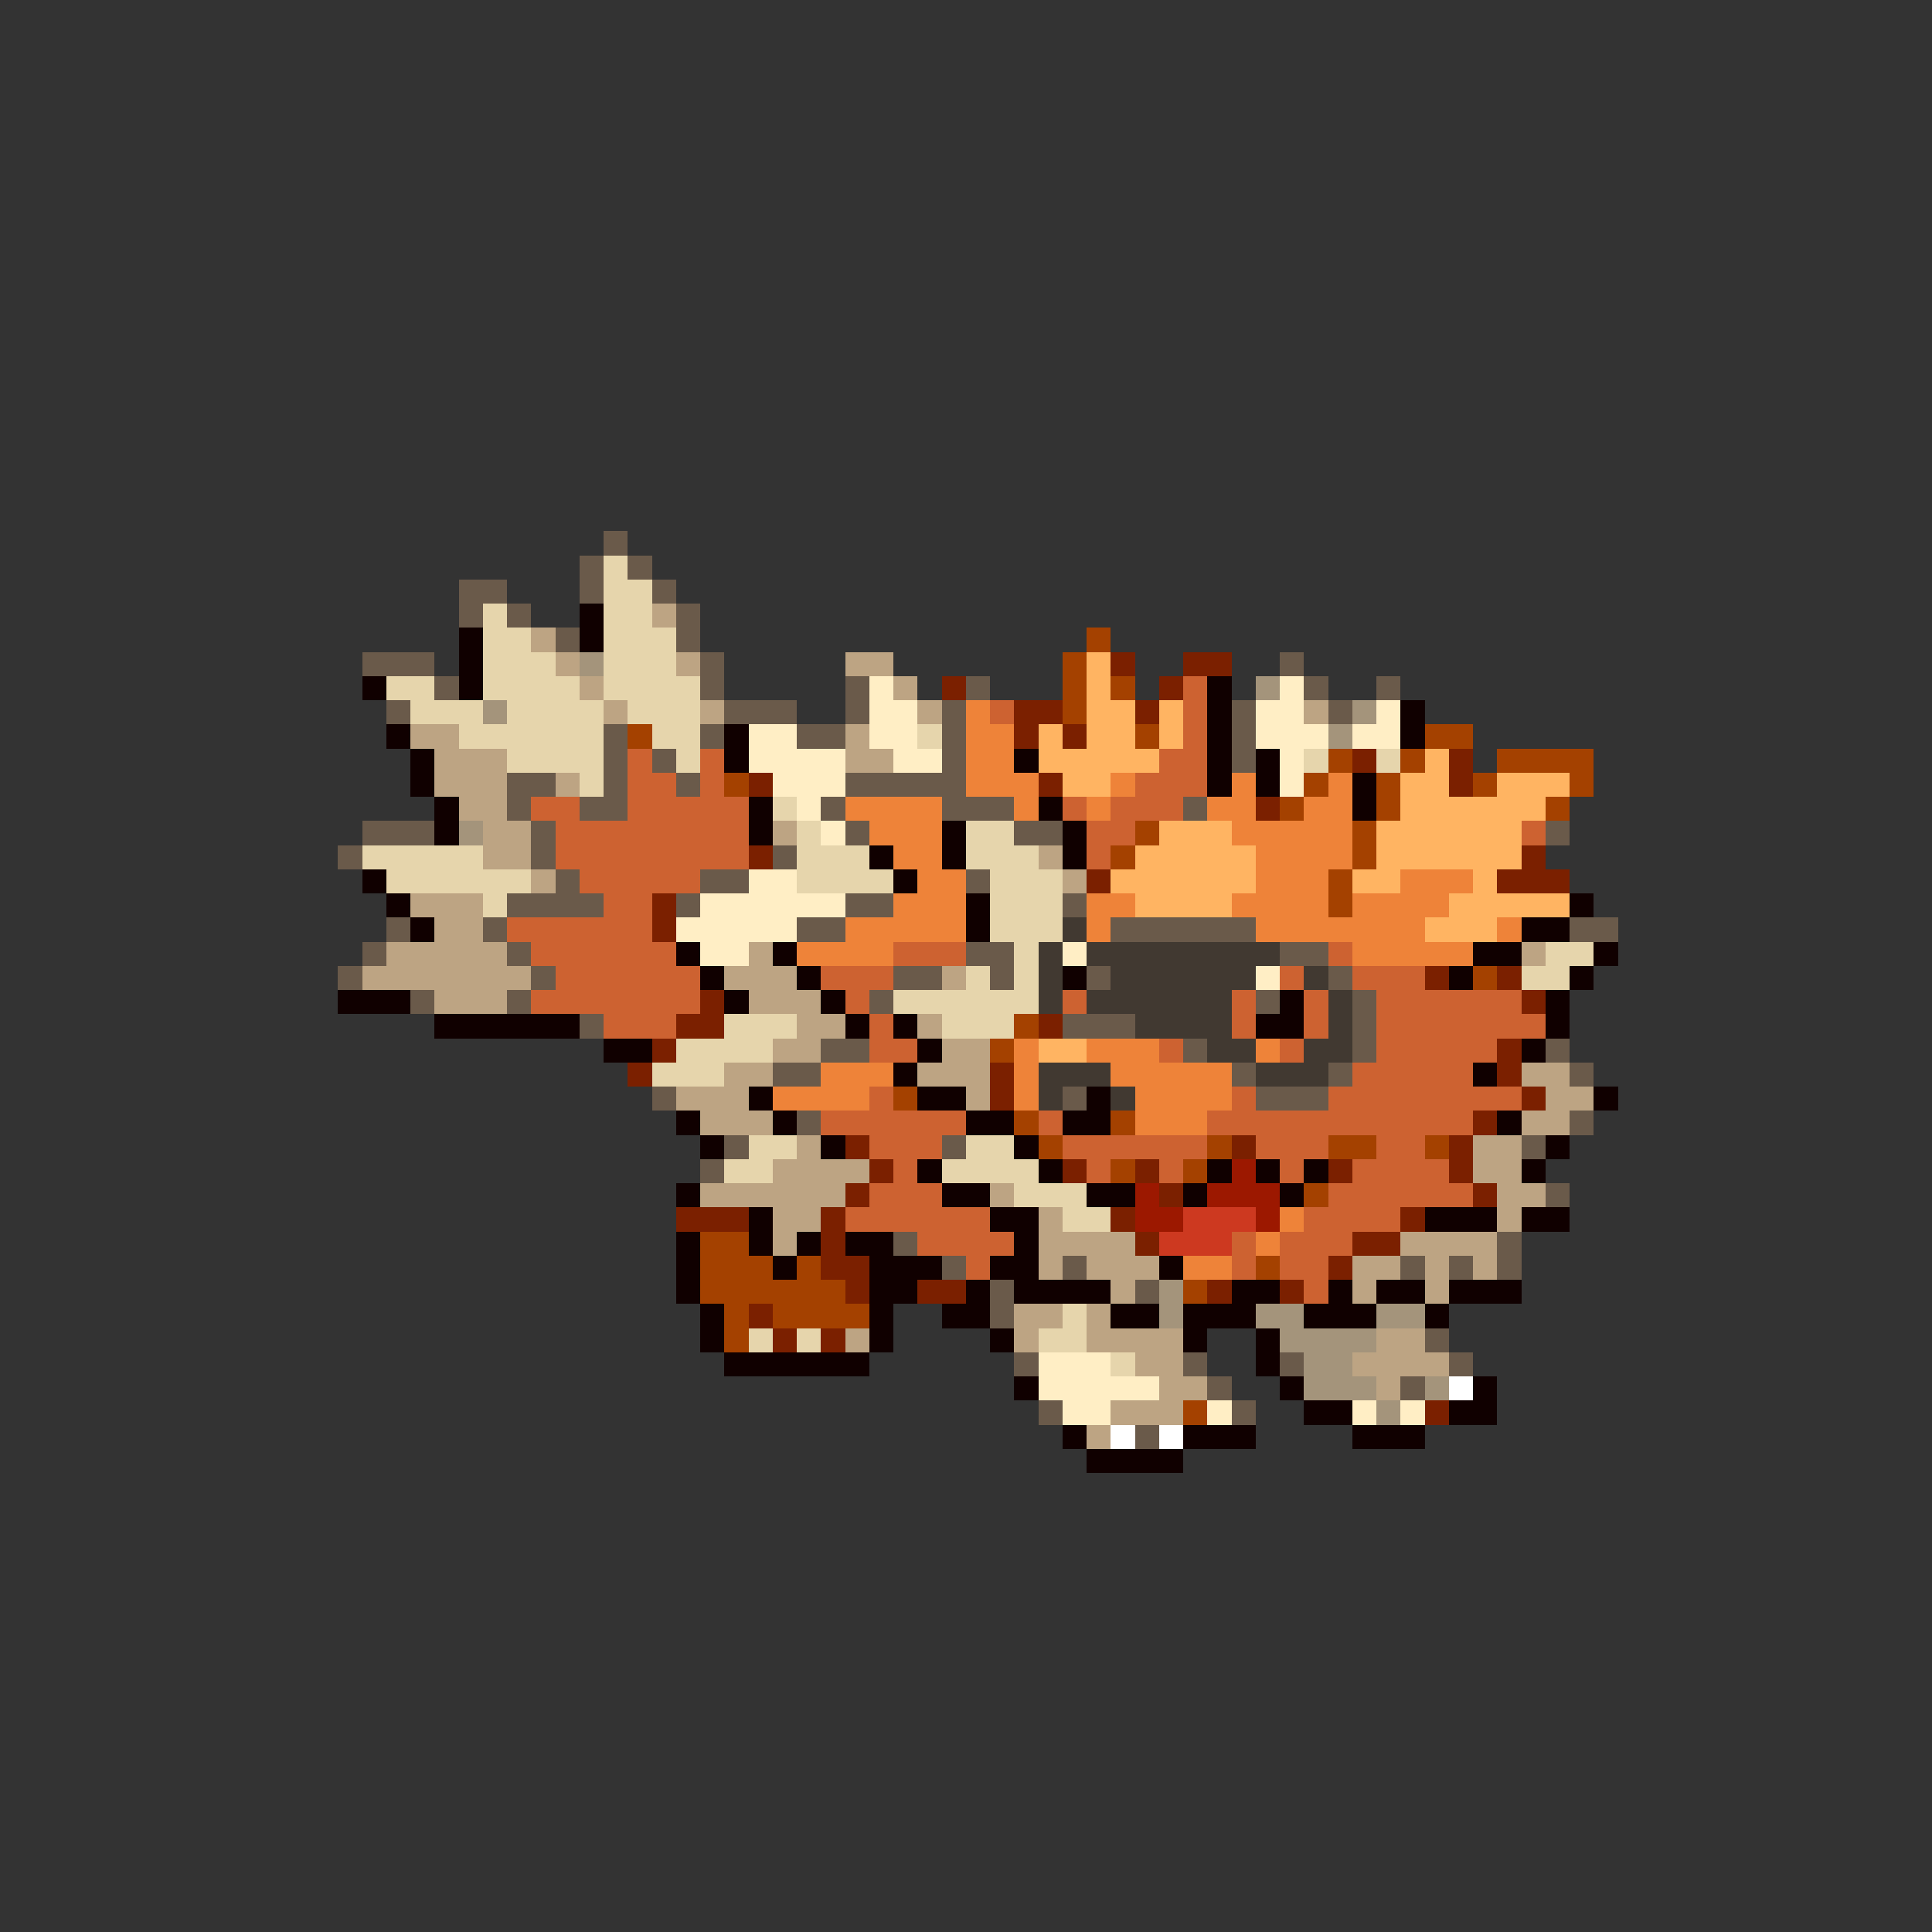 <svg xmlns="http://www.w3.org/2000/svg" viewBox="0 -0.5 80 80" shape-rendering="crispEdges">
<rect x="0" y="-0.5" width="80" height="80" fill="#333333" stroke="none"/>
<path stroke="#6a5a4a" d="M25 22h1M24 23h1M26 23h1M19 24h2M24 24h1M27 24h1M19 25h1M21 25h1M28 25h1M23 26h1M28 26h1M15 27h3M29 27h1M53 27h1M18 28h1M29 28h1M35 28h1M40 28h1M54 28h1M57 28h1M16 29h1M30 29h3M35 29h1M39 29h1M51 29h1M55 29h1M25 30h1M29 30h1M33 30h2M39 30h1M51 30h1M25 31h1M27 31h1M39 31h1M51 31h1M21 32h2M25 32h1M28 32h1M35 32h5M21 33h1M24 33h2M34 33h1M39 33h3M49 33h1M15 34h3M22 34h1M35 34h1M42 34h2M64 34h1M14 35h1M22 35h1M32 35h1M23 36h1M29 36h2M40 36h1M21 37h4M28 37h1M35 37h2M44 37h1M16 38h1M20 38h1M33 38h2M46 38h6M65 38h2M15 39h1M21 39h1M40 39h2M53 39h2M14 40h1M22 40h1M37 40h2M41 40h1M45 40h1M55 40h1M17 41h1M21 41h1M36 41h1M52 41h1M56 41h1M24 42h1M44 42h3M56 42h1M34 43h2M49 43h1M56 43h1M64 43h1M32 44h2M51 44h1M55 44h1M65 44h1M27 45h1M44 45h1M52 45h3M33 46h1M65 46h1M30 47h1M39 47h1M63 47h1M29 48h1M64 49h1M37 51h1M62 51h1M39 52h1M44 52h1M58 52h1M60 52h1M62 52h1M41 53h1M47 53h1M41 54h1M59 55h1M42 56h1M49 56h1M53 56h1M60 56h1M50 57h1M58 57h1M43 58h1M51 58h1M47 59h1" />
<path stroke="#e6d5ac" d="M25 23h1M25 24h2M20 25h1M25 25h2M20 26h2M25 26h3M20 27h3M25 27h3M16 28h2M20 28h4M25 28h4M17 29h3M21 29h4M26 29h3M19 30h6M27 30h2M38 30h1M21 31h4M28 31h1M54 31h1M57 31h1M24 32h1M32 33h1M33 34h1M40 34h2M15 35h5M33 35h3M40 35h3M16 36h6M33 36h4M41 36h3M20 37h1M41 37h3M41 38h3M42 39h1M64 39h2M40 40h1M42 40h1M63 40h2M37 41h6M30 42h3M39 42h3M28 43h4M27 44h3M31 47h2M40 47h2M30 48h2M39 48h4M42 49h3M44 50h2M44 54h1M31 55h1M33 55h1M43 55h2M46 56h1" />
<path stroke="#100000" d="M24 25h1M19 26h1M24 26h1M19 27h1M15 28h1M19 28h1M50 28h1M50 29h1M58 29h1M16 30h1M30 30h1M50 30h1M58 30h1M17 31h1M30 31h1M42 31h1M50 31h1M52 31h1M17 32h1M50 32h1M52 32h1M56 32h1M18 33h1M31 33h1M43 33h1M56 33h1M18 34h1M31 34h1M39 34h1M44 34h1M36 35h1M39 35h1M44 35h1M15 36h1M37 36h1M16 37h1M40 37h1M65 37h1M17 38h1M40 38h1M63 38h2M28 39h1M32 39h1M61 39h2M66 39h1M29 40h1M33 40h1M44 40h1M60 40h1M65 40h1M14 41h3M30 41h1M34 41h1M53 41h1M64 41h1M18 42h6M35 42h1M37 42h1M52 42h2M64 42h1M25 43h2M38 43h1M63 43h1M37 44h1M61 44h1M31 45h1M38 45h2M45 45h1M66 45h1M28 46h1M32 46h1M40 46h2M44 46h2M62 46h1M29 47h1M34 47h1M42 47h1M64 47h1M38 48h1M43 48h1M50 48h1M52 48h1M54 48h1M63 48h1M28 49h1M39 49h2M45 49h2M49 49h1M53 49h1M31 50h1M41 50h2M59 50h3M63 50h2M28 51h1M31 51h1M33 51h1M35 51h2M42 51h1M28 52h1M32 52h1M36 52h3M41 52h2M48 52h1M28 53h1M36 53h2M40 53h1M42 53h4M51 53h2M55 53h1M57 53h2M60 53h3M29 54h1M36 54h1M39 54h2M46 54h2M49 54h3M54 54h3M59 54h1M29 55h1M36 55h1M41 55h1M49 55h1M52 55h1M30 56h6M52 56h1M42 57h1M53 57h1M61 57h1M54 58h2M60 58h2M44 59h1M49 59h3M56 59h3M45 60h4" />
<path stroke="#bda483" d="M27 25h1M22 26h1M23 27h1M28 27h1M35 27h2M24 28h1M37 28h1M25 29h1M29 29h1M38 29h1M54 29h1M17 30h2M35 30h1M18 31h3M35 31h2M18 32h3M23 32h1M19 33h2M20 34h2M32 34h1M20 35h2M43 35h1M22 36h1M44 36h1M17 37h3M18 38h2M16 39h5M31 39h1M63 39h1M15 40h7M30 40h3M39 40h1M18 41h3M31 41h3M33 42h2M38 42h1M32 43h2M39 43h2M30 44h2M38 44h3M63 44h2M28 45h3M40 45h1M64 45h2M29 46h3M63 46h2M33 47h1M61 47h2M32 48h4M61 48h2M29 49h6M41 49h1M62 49h2M32 50h2M43 50h1M62 50h1M32 51h1M43 51h4M58 51h4M43 52h1M45 52h3M56 52h2M59 52h1M61 52h1M46 53h1M56 53h1M59 53h1M42 54h2M45 54h1M35 55h1M42 55h1M45 55h4M57 55h2M47 56h2M56 56h4M48 57h2M57 57h1M46 58h3M45 59h1" />
<path stroke="#a44100" d="M45 26h1M44 27h1M44 28h1M46 28h1M44 29h1M26 30h1M47 30h1M59 30h2M55 31h1M58 31h1M62 31h4M30 32h1M54 32h1M57 32h1M61 32h1M65 32h1M53 33h1M57 33h1M64 33h1M47 34h1M56 34h1M46 35h1M56 35h1M55 36h1M55 37h1M61 40h1M42 42h1M41 43h1M37 45h1M42 46h1M46 46h1M43 47h1M50 47h1M55 47h2M59 47h1M46 48h1M49 48h1M54 49h1M29 51h2M29 52h3M33 52h1M52 52h1M29 53h6M49 53h1M30 54h1M32 54h4M30 55h1M49 58h1" />
<path stroke="#a4947b" d="M24 27h1M52 28h1M20 29h1M56 29h1M55 30h1M19 34h1M48 53h1M48 54h1M52 54h2M57 54h2M53 55h4M54 56h2M54 57h3M59 57h1M57 58h1" />
<path stroke="#ffb462" d="M45 27h1M45 28h1M45 29h2M48 29h1M43 30h1M45 30h2M48 30h1M43 31h5M59 31h1M44 32h2M58 32h2M62 32h3M58 33h6M48 34h3M57 34h6M47 35h5M57 35h6M46 36h6M56 36h2M61 36h1M47 37h4M60 37h5M59 38h3M43 43h2" />
<path stroke="#7b2000" d="M46 27h1M49 27h2M39 28h1M48 28h1M42 29h2M47 29h1M42 30h1M44 30h1M56 31h1M60 31h1M31 32h1M43 32h1M60 32h1M52 33h1M31 35h1M63 35h1M45 36h1M62 36h3M27 37h1M27 38h1M59 40h1M62 40h1M29 41h1M63 41h1M28 42h2M43 42h1M27 43h1M62 43h1M26 44h1M41 44h1M62 44h1M41 45h1M63 45h1M61 46h1M35 47h1M51 47h1M60 47h1M36 48h1M44 48h1M47 48h1M55 48h1M60 48h1M35 49h1M48 49h1M61 49h1M28 50h3M34 50h1M46 50h1M58 50h1M34 51h1M47 51h1M56 51h2M34 52h2M55 52h1M35 53h1M38 53h2M50 53h1M53 53h1M31 54h1M32 55h1M34 55h1M59 58h1" />
<path stroke="#ffeec5" d="M36 28h1M53 28h1M36 29h2M52 29h2M57 29h1M31 30h2M36 30h2M52 30h3M56 30h2M31 31h4M37 31h2M53 31h1M32 32h3M53 32h1M33 33h1M34 34h1M31 36h2M29 37h6M28 38h5M29 39h2M44 39h1M52 40h1M43 56h3M43 57h5M44 58h2M50 58h1M56 58h1M58 58h1" />
<path stroke="#cd6231" d="M49 28h1M41 29h1M49 29h1M49 30h1M26 31h1M29 31h1M48 31h2M26 32h2M29 32h1M47 32h3M22 33h2M26 33h5M44 33h1M46 33h3M23 34h8M45 34h2M63 34h1M23 35h8M45 35h1M24 36h5M25 37h2M21 38h6M22 39h6M37 39h3M55 39h1M23 40h6M34 40h3M53 40h1M56 40h3M22 41h7M35 41h1M44 41h1M51 41h1M54 41h1M57 41h6M25 42h3M36 42h1M51 42h1M54 42h1M57 42h7M36 43h2M48 43h1M53 43h1M57 43h5M56 44h5M36 45h1M51 45h1M55 45h8M34 46h6M43 46h1M50 46h11M36 47h3M44 47h6M52 47h3M57 47h2M37 48h1M45 48h1M48 48h1M53 48h1M56 48h4M36 49h3M55 49h6M35 50h6M54 50h4M38 51h4M51 51h1M53 51h3M40 52h1M51 52h1M53 52h2M54 53h1" />
<path stroke="#ee8339" d="M40 29h1M40 30h2M40 31h2M40 32h3M46 32h1M51 32h1M55 32h1M35 33h4M42 33h1M45 33h1M50 33h2M54 33h2M36 34h3M51 34h5M37 35h2M52 35h4M38 36h2M52 36h3M58 36h3M37 37h3M45 37h2M51 37h4M56 37h4M35 38h5M45 38h1M52 38h7M62 38h1M33 39h4M56 39h5M42 43h1M45 43h3M52 43h1M34 44h3M42 44h1M46 44h5M32 45h4M42 45h1M47 45h4M47 46h3M53 50h1M52 51h1M49 52h2" />
<path stroke="#413931" d="M44 38h1M43 39h1M45 39h8M43 40h1M46 40h6M54 40h1M43 41h1M45 41h6M55 41h1M47 42h4M55 42h1M50 43h2M54 43h2M43 44h3M52 44h3M43 45h1M46 45h1" />
<path stroke="#9c1800" d="M51 48h1M47 49h1M50 49h3M47 50h2M52 50h1" />
<path stroke="#cd3920" d="M49 50h3M48 51h3" />
<path stroke="#ffffff" d="M60 57h1M46 59h1M48 59h1" />
</svg>